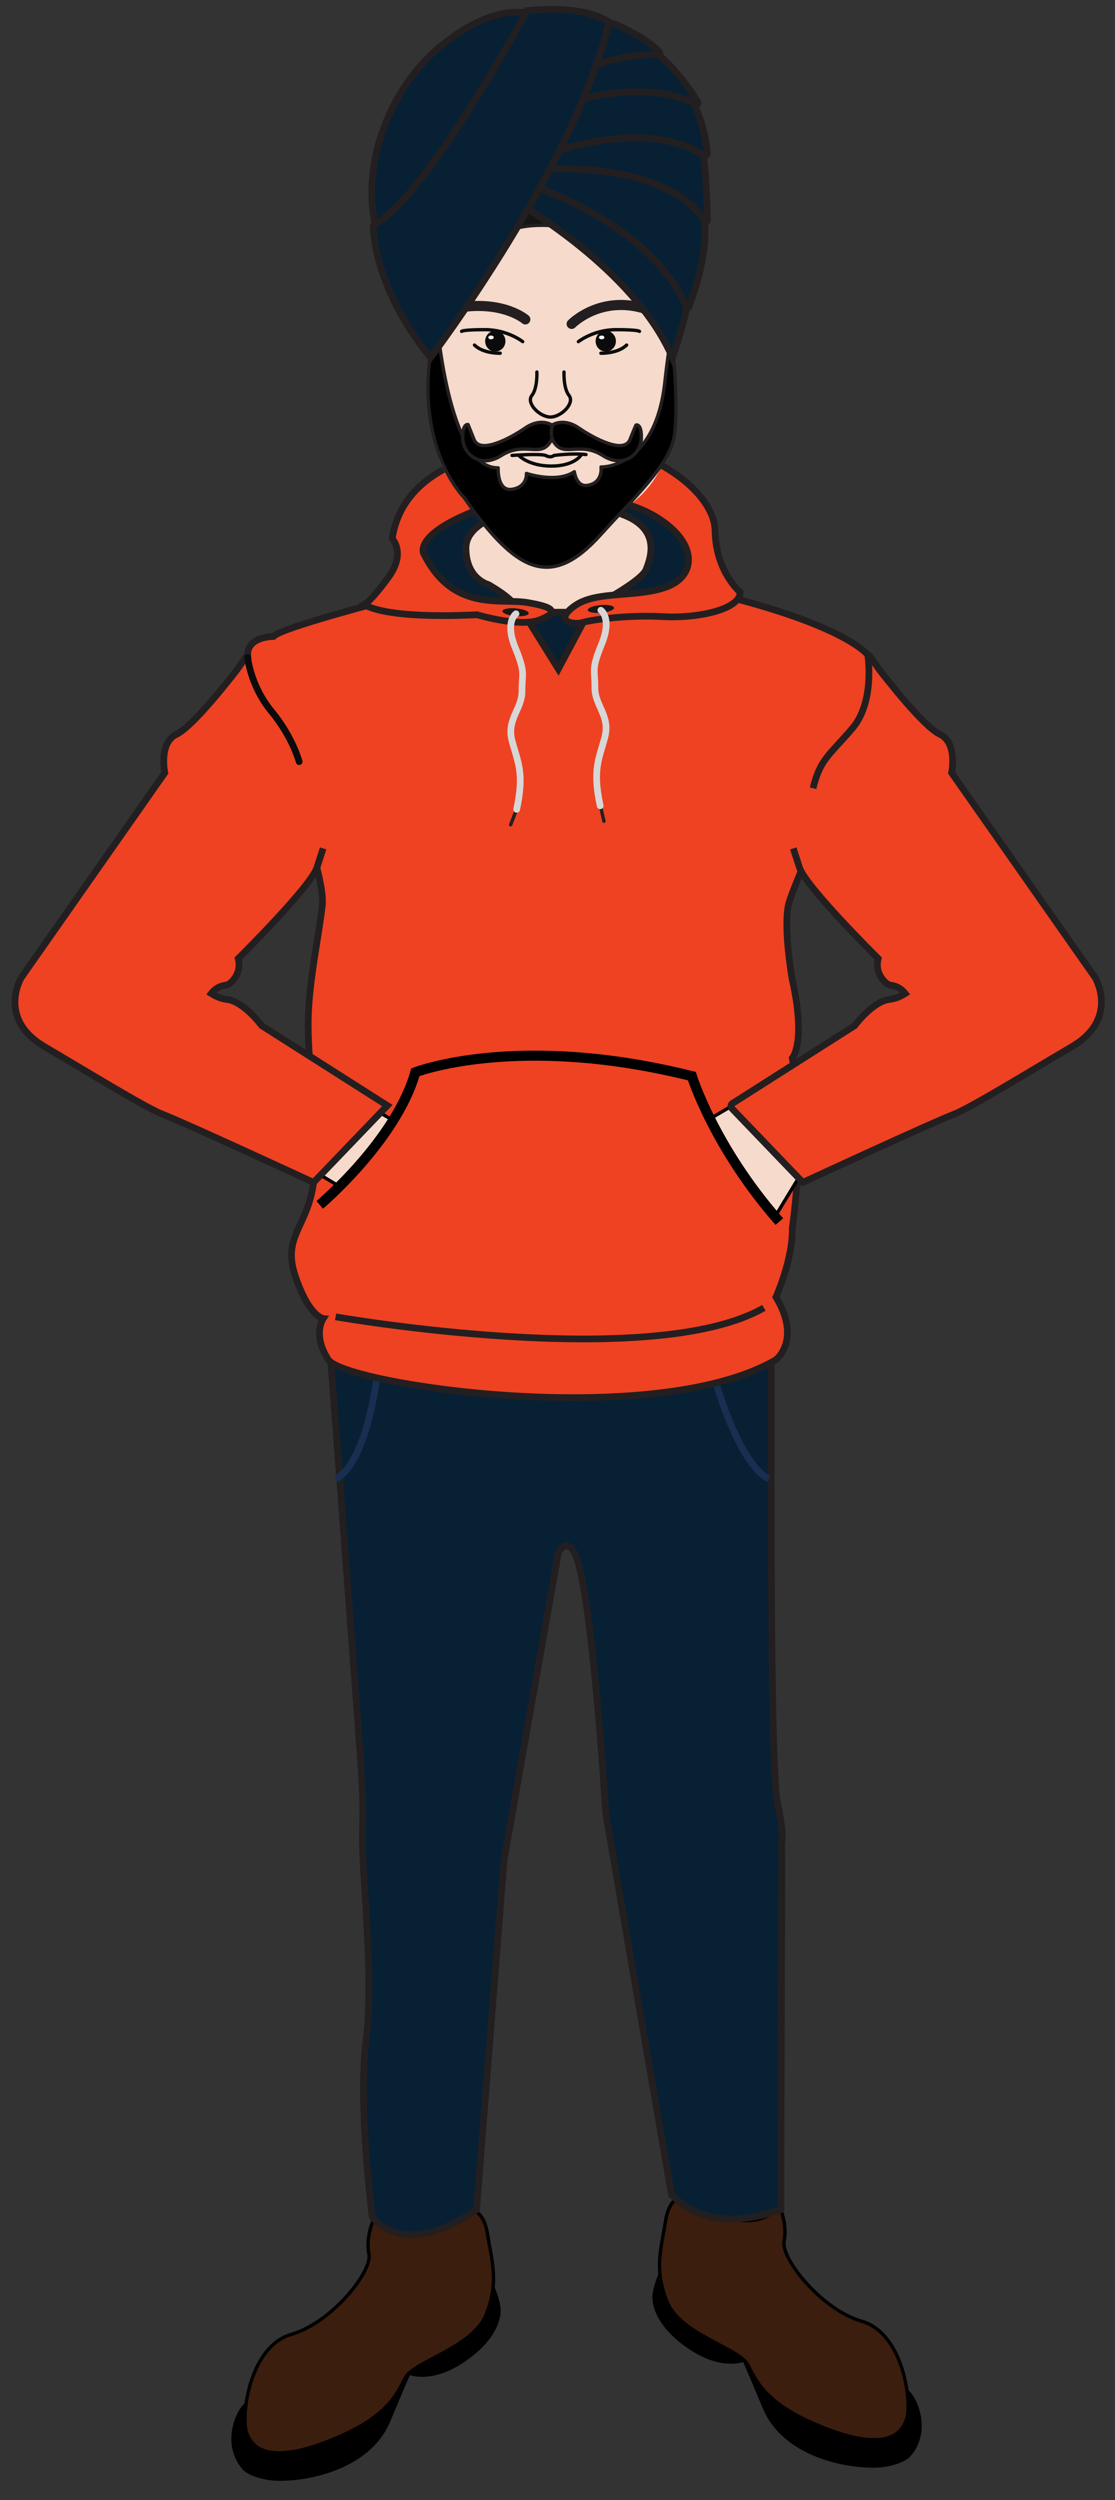 <?xml version="1.0" encoding="utf-8"?>
<!-- Generator: Adobe Illustrator 26.2.1, SVG Export Plug-In . SVG Version: 6.00 Build 0)  -->
<svg version="1.1" id="Layer_1" xmlns="http://www.w3.org/2000/svg" xmlns:xlink="http://www.w3.org/1999/xlink" x="0px" y="0px"
	 viewBox="0 0 332 744" style="enable-background:new 0 0 332 744;" xml:space="preserve">
<rect x="0" y="0" width="332" height="744" fill="#333333" stroke="none"/>
<style type="text/css">
	.st0{stroke:#000000;stroke-miterlimit:10;}
	.st1{fill:#3C1E0E;stroke:#000000;stroke-miterlimit:10;}
	.st2{fill:#082034;stroke:#231F20;stroke-width:2;stroke-miterlimit:10;}
	.st3{fill:none;stroke:#182F51;stroke-width:2;stroke-miterlimit:10;}
	.st4{fill:#F6DACB;}
	.st5{fill:#EE4223;stroke:#231F20;stroke-width:2;stroke-miterlimit:10;}
	.st6{fill:none;stroke:#231F20;stroke-width:3;stroke-linecap:round;stroke-miterlimit:10;}
	.st7{stroke:#231F20;stroke-linejoin:round;stroke-miterlimit:10;}
	.st8{fill:#FFFFFF;stroke:#231F20;stroke-miterlimit:10;}
	.st9{fill:#151515;stroke:#231F20;stroke-miterlimit:10;}
	.st10{fill:none;stroke:#231F20;stroke-miterlimit:10;}
	.st11{fill:none;stroke:#0C0D0D;stroke-linecap:round;stroke-miterlimit:10;}
	.st12{fill:#0B0B0B;}
	.st13{fill:none;stroke:#0B0B0B;stroke-linecap:round;stroke-miterlimit:10;}
	.st14{fill:#F6DACB;stroke:#000000;stroke-miterlimit:10;}
	.st15{fill:#EE4223;stroke:#000000;stroke-width:3;stroke-miterlimit:10;}
	.st16{fill:#F3F4F5;}
	.st17{fill:none;stroke:#0B0B0B;stroke-width:2;stroke-linecap:round;stroke-miterlimit:10;}
	.st18{fill:#181818;}
	.st19{fill:none;stroke:#231F20;stroke-linecap:round;stroke-miterlimit:10;}
	.st20{fill:none;stroke:#D7D7D7;stroke-width:2;stroke-linecap:round;stroke-miterlimit:10;}
</style>
<path class="st0" d="M72.87,715.84c0,0-2.6,2.52-3.35,7.82c-0.55,3.92,0.47,7.97,3.14,10.89c1.44,1.57,5.03,2.66,7.74,3.01
	c7.22,0.95,28.81-1.56,35.36-17.23s6.05-14.15,6.05-14.15s6.02,2.65,15.09-3.02c9.07-5.67,12.18-12.33,11.61-16.65
	c-0.58-4.32-3.84-10.26-3.84-10.26l-5.92,2.82l-6.69,7.45l-12.76,5.19l-15.79,8.38l-24.69,11.46L72.87,715.84z"/>
<path class="st1" d="M111.22,660.45c0,0-2.41,5.32-1.36,10.35c1.06,5.04-10.99,20.36-23.21,23.9s-14.87,23.77-13.33,28.87
	c1.2,3.97,5.27,10.24,23.84,3.12s20.99-14.4,23.58-19.2s20.02-8.89,23.99-18.66c3.97-9.77,1.63-16.2,0.44-23.94
	s-5.41-7.32-5.41-7.32S120.79,671.5,111.22,660.45z"/>
<path class="st0" d="M270.46,711.94c0,0,2.6,2.52,3.35,7.82c0.55,3.92-0.47,7.97-3.14,10.89c-1.44,1.57-5.03,2.66-7.74,3.01
	c-7.22,0.95-28.81-1.56-35.36-17.23c-6.55-15.68-6.05-14.15-6.05-14.15s-6.02,2.65-15.09-3.02s-12.18-12.33-11.61-16.65
	c0.58-4.32,3.84-10.26,3.84-10.26l5.92,2.82l6.69,7.45l12.76,5.19l15.79,8.38l24.69,11.46L270.46,711.94z"/>
<path class="st1" d="M232.11,656.55c0,0,2.41,5.32,1.36,10.35c-1.06,5.04,10.99,20.36,23.21,23.9
	c12.22,3.54,14.87,23.77,13.33,28.87c-1.2,3.97-5.27,10.24-23.84,3.12c-18.57-7.12-20.99-14.4-23.58-19.2
	c-2.59-4.8-20.02-8.89-23.99-18.66c-3.97-9.77-1.63-16.2-0.44-23.94s5.41-7.32,5.41-7.32S222.53,667.6,232.11,656.55z"/>
<path class="st2" d="M98.01,398.44c0,0,6.51,86.75,8.55,114.32c2.04,27.57,1.33,25.21,1.33,34.75c0,11.11,3.48,41.03,1.07,59.93
	s1.87,52.27,1.87,52.27s8.83,13.25,31.07-2.14l8.19-104.09l16.15-91.4c0,0,2.05-4.34,4.54-0.51c5.35,8.24,9.58,78.13,9.58,78.13
	l19.59,113.47c1.99,1.49,10.31,12.03,32.55,4.41l0.32-106.23c-0.16-1.47-0.09-2.72,0.07-4.2c0.13-1.24-0.02-4.31-1.4-10.75
	c-2.55-11.88-1.75-142.59-1.75-142.59l-54.64-15.99l-44.94,3.57L98.01,398.44z"/>
<path class="st3" d="M113.2,401.82c0,0-2.42,32.55-13.27,38.3"/>
<path class="st3" d="M210.45,401.82c0,0,7.62,32.55,18.47,38.3"/>
<polygon class="st4" points="151.18,137.11 127.5,157.23 132.87,187.54 136.79,199.99 179.98,198.65 196.45,194.24 197.6,168.55 
	190.96,148.29 174.04,143.12 "/>
<path class="st5" d="M116.14,178.41c0,0-32.68,8.43-34.72,10.98c0,0-7.66,0-7.66,5.36c0,5.36,3.06,16.09,6.38,23.49
	c3.32,7.4,16.85,41.62,15.83,51.06s-4.21,23.36-4.21,35.62s2.43,26.43,1.92,43.02c-0.51,16.6-9.96,18.89-5.87,31.4
	c4.09,12.51,8.43,13.02,8.43,13.02s-3.32,4.85,1.53,12.26c4.85,7.4,97.02,21.19,133.28,0c0,0,7.66-5.87,0-18.64
	c0,0,5.11-11.46,4.85-20.54c0,0,4.23-27.21,0.01-50.57c0,0,4.2-4.6-0.01-23.36c0,0-2.68-14.94-1.15-22.21
	c1.53-7.28,26.81-58.98,23.74-74.3c0,0-6.13-8.81-45.57-18.38l-39.06,5.59h-16.09L116.14,178.41z"/>
<path class="st2" d="M156.1,151.35c0,0-17.36,2.55-17.36,11.74c0,9.19,6.64,10.85,6.64,10.85s8.3,4.6,8.3,7.28
	s-20.55-0.89-20.55-0.89l-8.94-4.09c0,0-3.83-11.49-3.83-12.13c0-0.64,2.43-10.09,2.43-10.09l10.34-6l18.13-4.98
	c0,0,23.36,0,24,0.13c0.64,0.13,15.83,3.45,15.83,3.45l10.34,5.49l5.87,9.32l1.53,13.66l-8.55,4.98l-18.89-0.26l-2.55-0.51
	c0,0,12.26-6.51,13.53-9.83c1.28-3.32,4.72-12.13-7.28-16.47S156.1,151.35,156.1,151.35z"/>
<path class="st5" d="M99.93,391.86c0,0,94.21,16.47,127.53-2.68"/>
<polygon class="st2" points="157.56,185.13 166.25,199.07 173.65,185.21 173.84,182.22 155.09,182.22 "/>
<path class="st5" d="M155.08,133.35c0,0-34.47,1.42-38.3,26.94c0,0,4.21,4.27-1.15,11.55s-7.09,8.04-7.09,8.04s4.79,4.4,33.51,3.06
	c0,0,12.72,3.83,18.62,1.53c5.89-2.3,4.36-3.83-3.68-5.17s-22.21,2.94-30.89-14.68c0,0-2.81-5.49,15.45-12.64s41.87-5.62,54.13,2.04
	c12.26,7.66,11.68,17.43,2.68,20.68s-20.68,0.96-27.19,5.55s-0.57,5.87,2.49,4.95s13.98-2.27,23.94-1.69
	c9.96,0.57,22.79-2.11,22.79-7.28c0,0-7.28-6.13-7.47-18.19c-0.19-12.06-19.15-23.36-27.57-23.36
	C176.91,134.69,155.08,133.35,155.08,133.35z"/>
<path class="st4" d="M128.08,101.37c0,0-3.83,33.32,8.23,44.04c9.98,8.87,29.41,17.88,48.83,6.4c7.91-4.67,13.2-12.73,14.55-21.81
	c1.29-8.62,2.04-20.84-0.95-32.66c-5.46-21.55-18.19-26.43-18.19-26.43l-8.23-6.89l-10.53-3.45l-16.47-2.68l-3.64,19.79
	L128.08,101.37z"/>
<path class="st6" d="M170.21,96.39c0,0,8.62-8.81,22.21-4.4"/>
<path class="st6" d="M156.42,95.05c0,0-6.41-5.59-19.63-3.56"/>
<path class="st7" d="M129.95,94.19c0,0,3.32,45.41,18.38,45.03c0,0-0.38,7.15,4.21,6.38c4.6-0.77,4.21-4.72,4.21-4.72
	s9,3.06,14.27-0.51c0,0,0.54,4.47,3.73,4.09c3.19-0.38,4.47-2.81,4.21-5.49c0,0,16.21,0.64,19.02-25.4
	c2.81-26.04,7.33-33.06,7.33-33.06l-4.77,25.91c0,0,1.43,14.13,0.28,22.94c-1.15,8.81-11.91,18.59-21.98,29.78
	c-14.76,16.41-25.09,11.36-40.76-11.23c0,0-13.7-13.46-10.02-42.1L129.95,94.19z"/>
<path class="st8" d="M193.06,3.62"/>
<path class="st9" d="M151.06,68.82c0,0,6.46-3.26,18.36-0.96l-11.27-10.15l-10.53-6.13l-1.4,13.4L151.06,68.82z"/>
<g id="Pagg">
	<path class="st2" d="M152.97,59.69c0,0,35.74,19.91,47.23,46.72c0,0,4.6-12.51,5.11-20.68s-5.36-21.96-5.36-21.96l-15.54-9.19
		h-8.71h-6.28h-6.63h-2.66L152.97,59.69z"/>
	<path class="st2" d="M156.42,54.59c0,0,36.34,10.73,48.01,36.66c0.15,0.32,0.6,0.32,0.73-0.01c1.42-3.68,6.61-18.2,4.09-28.36
		c-2.91-11.72-12.36-19.15-12.36-19.15l-13.72-1.15l-10.48,0.96l-7.17,3.38L156.42,54.59z"/>
	<path class="st2" d="M158.14,50.63c0,0,38.54-4.25,51.83,15.19c0.21,0.3,0.68,0.14,0.67-0.22c-0.11-4.73-0.59-20.81-2.14-23.67
		c-1.82-3.36-10.91-10.45-10.91-10.45h-11.11l-14.94,5.36l-8.77,5.17L158.14,50.63z"/>
	<path class="st2" d="M160.12,46.92c0,0,30.45-12.77,49.44-0.74c0.47,0.3,1.08-0.05,1.04-0.61c-0.23-2.98-1.25-10.48-5.74-18.17
		c-5.79-9.91-14.74-5.47-14.74-5.47l-6.97,2.02l-9.69,2.92l-10.68,9.38L160.12,46.92z"/>
	<path class="st2" d="M166.95,31.48c0,0,22.61-9.01,40.45-0.55c0.32,0.15,0.65-0.2,0.46-0.5c-2.16-3.43-9.4-14.27-16.4-16.95
		c-8.34-3.2-10.91,1.85-10.91,1.85l-4.21,2.37l-3.83,2.11L166.95,31.48z"/>
	<path class="st2" d="M178.89,6.71c0,0,2.94-0.26,4.98,0.77c1.94,0.97,8.85,4.02,12.49,8.05c0.22,0.24,0.04,0.62-0.28,0.63
		c-3.41,0.03-16.67,0.54-24.08,6.51C163.44,29.56,178.89,6.71,178.89,6.71z"/>
	<path class="st2" d="M160.12,4.8c0,0-10.72-5.87-28.6,8.68s-25.53,41.36-17.87,59.23s25.28-18.12,25.28-18.12l21.19-23.24V6.33V4.8
		z"/>
	<path class="st2" d="M128.21,106.41c0,0,42.89-56.43,53.11-99.83c0,0-6.13-5.23-24.38-3.45c0,0-29.74,55.53-45.83,63.96
		C111.1,67.09,110.85,85.22,128.21,106.41z"/>
</g>
<path class="st10" d="M170.69,94.19"/>
<path class="st7" d="M164.16,126.39c0,0-3.27-2.11-7.74,0.96c-4.47,3.06-13.47,7.91-15.26,3.45c-1.79-4.47-1.79-4.47-1.79-4.47
	s-1.72-0.45-1.6,4.15c0.13,4.6,5.23,9.06,11.43,5.11c6.19-3.96,10.62-0.26,13.57-2.81C165.74,130.22,164.16,126.39,164.16,126.39z"
	/>
<path class="st11" d="M167.94,110.71c0,0-0.24,4.79,1.5,6.99s-2.14,6.32-5.54,6.41c-3.4-0.1-7.28-4.21-5.54-6.41
	c1.74-2.2,1.5-6.99,1.5-6.99"/>
<ellipse class="st12" cx="180.37" cy="101.52" rx="3.02" ry="3.1"/>
<path class="st11" d="M178.92,105.11c0,0,4.98,0.19,7.66-2.43"/>
<path class="st11" d="M172.22,101.67c0,0,4.47-3.57,11.23-3.57s6.96,0.51,6.96,0.51"/>
<ellipse class="st12" cx="147.48" cy="101.52" rx="3.02" ry="3.1"/>
<path class="st11" d="M148.94,105.11c0,0-4.98,0.19-7.66-2.43"/>
<path class="st11" d="M155.64,101.67c0,0-4.47-3.57-11.23-3.57c-6.77,0-6.96,0.51-6.96,0.51"/>
<path class="st13" d="M154.47,135.53c0,0,2.92,3.16,9.69,3.16c6.77,0,8.78-3.16,8.78-3.16"/>
<path class="st14" d="M110.39,329.5l12.38,7.28l3.45,10.34l-8.3,8.23c0,0-1.45,1.85-2.6,2.74s-5.31-0.26-5.31-0.26l-5.11-2.49
	l-15.45-9.26l-2.17-7.15L110.39,329.5z"/>
<path class="st14" d="M220.82,327.39l-12.38,7.28l-3.45,10.34l7.91,12.38c0,0,8.68,2.43,9.83,3.32c1.15,0.89,5.62,0.89,5.62,0.89
	l2.93-0.38l10.47-17.23l2.17-7.15L220.82,327.39z"/>
<path class="st15" d="M95.2,358.54c0,0,22.73-19.15,28.47-39.45c0,0,30.26-11.87,82.34,1.15c0,0,6.51,21.06,26.04,43.28"/>
<path class="st5" d="M96.22,252.47c0,0,0,0-1.87,5.73c-1.84,5.63-22.75,26.38-23.4,27.02c-0.01,0.01-0.02,0.02-0.02,0.02
	c1.19,4.62-2.4,7.3-2.4,7.3c-0.4,0.4-0.95,0.58-1.51,0.66c-1.65,0.22-3.12,1.14-4.13,2.45h0h0c1.42,0.9,3,1.58,4.67,1.76
	c4.82,0.53,10.02,7.33,10.35,7.78c0.01,0.01,0.02,0.02,0.02,0.02l34.47,21.92l2.93,1.86l-21.96,22.87c0,0-0.04-0.02-0.11-0.05
	c-0.04-0.02-0.08-0.04-0.13-0.06c-3.24-1.5-38.32-17.71-44.65-20.14c-5.19-2-23.66-13.38-35.35-20.22c-0.07-0.04-0.14-0.08-0.2-0.12
	c-13.33-8.07-7.04-19.59-6.62-20.31c0.01-0.03,0.02-0.04,0.02-0.04l6.02-8.58l36.72-52.37c0,0-1.86-8.92,3.5-11.47
	c4.95-2.35,16.24-16.92,17.95-19.13c0.05-0.08,0.1-0.14,0.13-0.18c0.05-0.07,0.08-0.11,0.08-0.11l3.03-4.32"/>
<path class="st5" d="M236.2,252.47c0,0,0,0,1.87,5.73c1.84,5.63,22.75,26.38,23.4,27.02c0.01,0.01,0.02,0.02,0.02,0.02
	c-1.19,4.62,2.4,7.3,2.4,7.3c0.4,0.4,0.95,0.58,1.51,0.66c1.65,0.22,3.12,1.14,4.13,2.45l0,0l0,0c-1.42,0.9-3,1.58-4.67,1.76
	c-4.82,0.53-10.02,7.33-10.35,7.78c-0.01,0.01-0.02,0.02-0.02,0.02l-34.47,21.92l-1.95,1.24c-0.5,0.32-0.59,1.02-0.18,1.45
	l21.16,22.04c0,0,0.04-0.02,0.11-0.05c0.04-0.02,0.08-0.04,0.13-0.06c3.24-1.5,38.32-17.71,44.65-20.14
	c5.19-2,23.66-13.38,35.35-20.22c0.07-0.04,0.14-0.08,0.2-0.12c13.33-8.07,7.04-19.59,6.62-20.31c-0.01-0.03-0.02-0.04-0.02-0.04
	l-6.02-8.58l-36.72-52.37c0,0,1.86-8.92-3.5-11.47c-4.95-2.35-16.24-16.92-17.95-19.13c-0.05-0.08-0.1-0.14-0.13-0.18
	c-0.05-0.07-0.08-0.11-0.08-0.11l-3.03-4.32"/>
<path class="st7" d="M164.58,126.39c0,0,3.27-2.11,7.74,0.96c4.47,3.06,13.47,7.91,15.26,3.45c1.79-4.47,1.8-4.33,1.8-4.33
	s1.71-0.59,1.58,4.01c-0.13,4.6-5.23,9.06-11.43,5.11c-6.19-3.96-10.62-0.26-13.57-2.81S164.58,126.39,164.58,126.39z"/>
<ellipse class="st16" cx="146.21" cy="100.41" rx="0.81" ry="0.56"/>
<ellipse class="st16" cx="179.16" cy="100.41" rx="0.81" ry="0.56"/>
<path class="st13" d="M152.46,135.53c0,0,8.11-0.6,10.01,0c0,0,1.39,0.89,2.49,0c0,0,5.51-0.74,9.53-0.26"/>
<path class="st17" d="M73.76,195.67c0,0,0.77,8.38,7.09,16.04c6.32,7.66,8.23,14.94,8.23,14.94"/>
<path class="st5" d="M258.37,194.76c0,0,2.3,13.98-4.6,22.02s-9.57,9.15-11.68,17.79"/>
<g>
	
		<ellipse transform="matrix(0.088 -0.996 0.996 0.088 -41.489 319.109)" class="st18" cx="153.57" cy="182.22" rx="1.15" ry="3.93"/>
	
		<ellipse transform="matrix(0.996 -0.088 0.088 0.996 -15.294 16.505)" class="st18" cx="178.98" cy="181.18" rx="3.93" ry="1.15"/>
	<g>
		<line class="st19" x1="153.83" y1="240.84" x2="152.05" y2="245.43"/>
		<line class="st19" x1="178.72" y1="239.58" x2="179.83" y2="244.38"/>
		<path class="st20" d="M153.64,182.65c0,0-3.41,2.29-0.23,10.07s1.96,7.57,2.01,12.92c0.05,5.36-4.63,8.38-2.97,14.75
			s3.76,9.48,1.39,20.45"/>
		<path class="st20" d="M178.91,181.6c0,0,3.41,2.29,0.23,10.07c-3.18,7.78-1.96,7.57-2.01,12.92c-0.05,5.36,4.63,8.38,2.97,14.75
			s-3.76,9.48-1.39,20.45"/>
	</g>
</g>
</svg>
